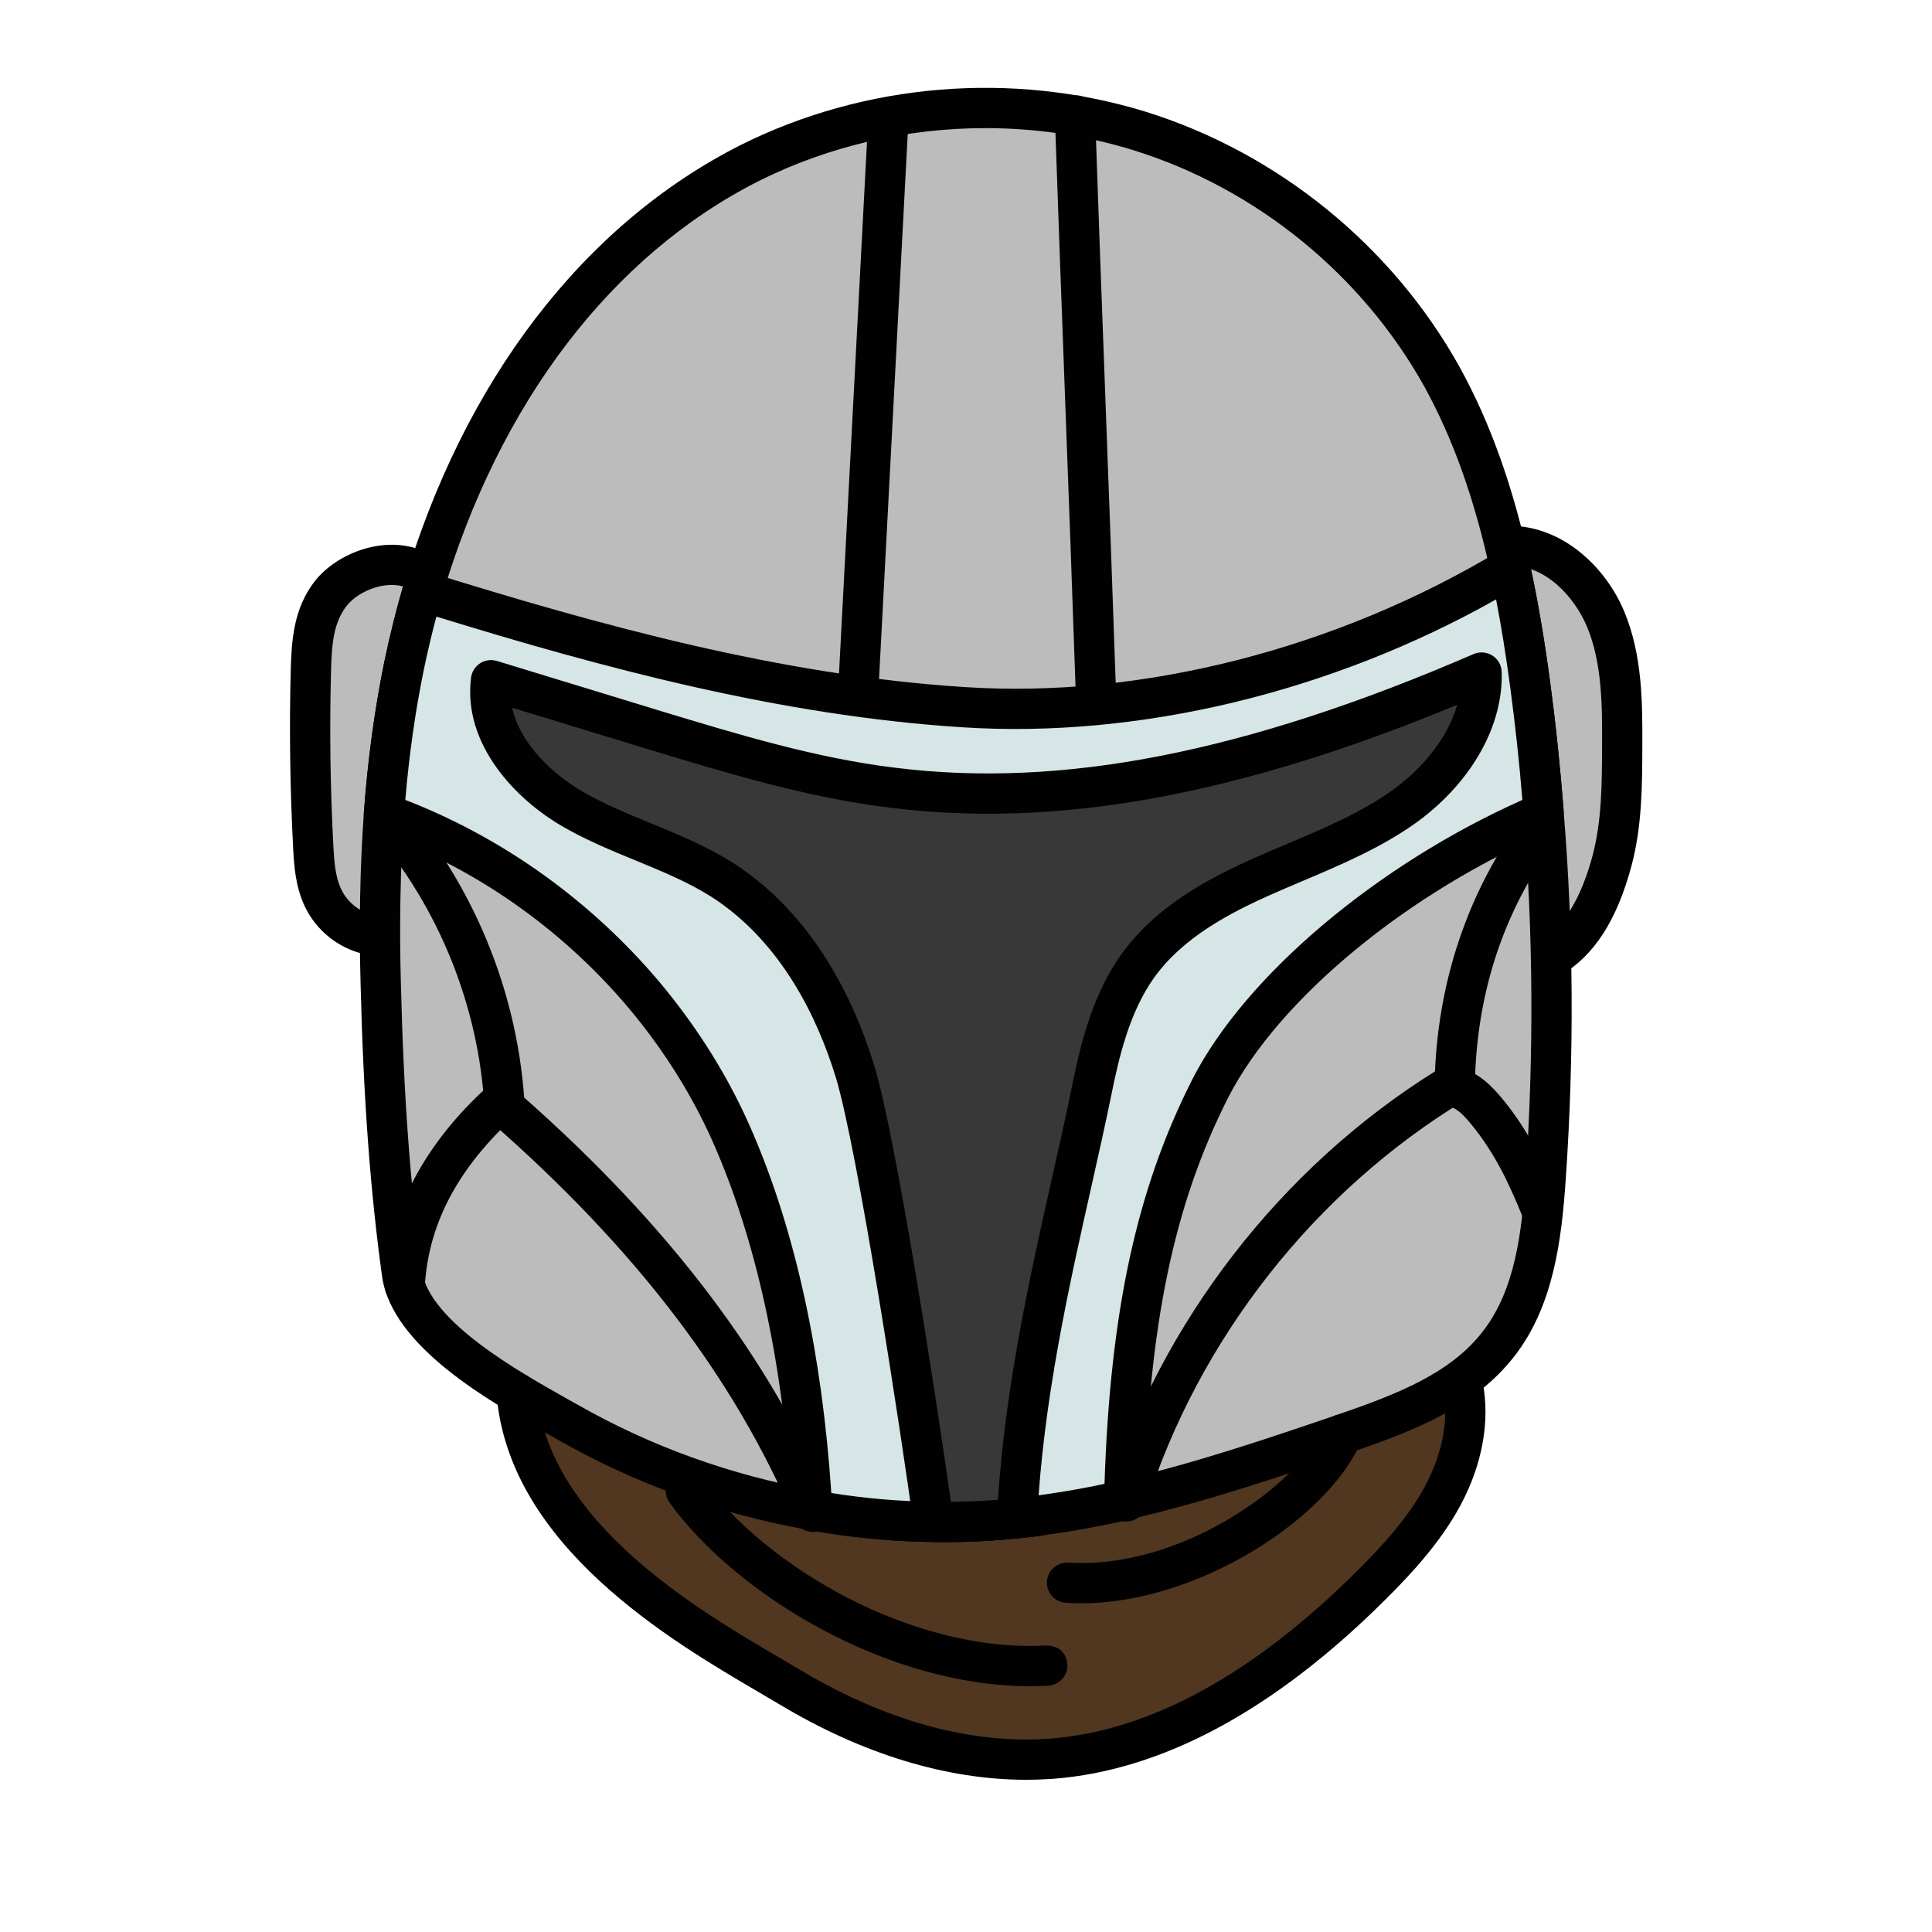 <svg xmlns="http://www.w3.org/2000/svg"  viewBox="0 0 48 48" width="480px" height="480px"><path fill="#bcbcbc" d="M37.474,13.565c1.071-0.025,2.004,0.827,2.417,1.814s0.416,2.092,0.413,3.163	c-0.003,0.959-0.007,1.93-0.257,2.856c-0.25,0.926-0.683,1.91-1.512,2.392L37.474,13.565z"/><path fill="#bcbcbc" d="M10.306,14.143c-0.728-0.302-1.674,0.06-2.1,0.614c-0.426,0.553-0.466,1.232-0.483,1.879	c-0.039,1.468-0.02,2.937,0.058,4.404c0.023,0.432,0.053,0.873,0.248,1.278c0.195,0.405,0.585,0.775,1.114,0.896L10.306,14.143z"/><path fill="#513620" d="M12.837,34.606c0.309,3.808,4.842,6.144,6.795,7.315s4.216,1.945,6.487,1.773	c3.073-0.232,5.771-2.139,7.954-4.314c0.67-0.667,1.316-1.376,1.765-2.208c0.449-0.832,0.691-1.806,0.509-2.734L12.837,34.606z"/><path fill="#bcbcbc" d="M38.4,29.29c-0.1,1.44-0.28,2.96-1.17,4.1c-0.93,1.2-2.44,1.75-3.87,2.24 c-1.79,0.61-3.59,1.22-5.43,1.64c-0.65,0.15-1.3,0.27-1.95,0.36c-0.24,0.04-0.47,0.07-0.71,0.09c-0.69,0.07-1.39,0.1-2.08,0.09 c-1.01-0.01-2.02-0.11-3.01-0.29c-2.14-0.38-4.21-1.12-6.1-2.2c-1.31-0.74-3.86-2.09-4.09-3.67c-0.33-2.37-0.47-4.81-0.53-7.2 c-0.04-1.41-0.02-2.82,0.08-4.22c0.09-1.24,0.25-2.47,0.5-3.69c0.13-0.62,0.28-1.24,0.46-1.85c1.31-4.45,4.03-8.57,8.13-10.64 c2.96-1.48,6.5-1.77,9.67-0.8c3.16,0.98,5.92,3.22,7.53,6.12c0.81,1.47,1.33,3.08,1.69,4.74c0.21,0.96,0.37,1.94,0.5,2.92 c0.14,1.05,0.25,2.1,0.33,3.16C38.6,23.22,38.61,26.26,38.4,29.29z"/><path fill="#010101" d="M23.446,38.312c-0.088,0-0.175-0.001-0.263-0.002c-1.022-0.01-2.063-0.111-3.094-0.298 c-2.22-0.394-4.326-1.154-6.258-2.258l-0.213-0.12c-1.448-0.812-3.871-2.172-4.124-3.913c-0.294-2.115-0.464-4.421-0.535-7.259 c-0.042-1.483-0.015-2.919,0.081-4.269c0.095-1.306,0.267-2.569,0.509-3.755c0.145-0.688,0.298-1.306,0.471-1.891 c1.496-5.083,4.474-8.971,8.384-10.945c3.078-1.539,6.737-1.843,10.042-0.832c3.296,1.022,6.146,3.338,7.821,6.355 c0.76,1.379,1.329,2.974,1.74,4.876c0.194,0.885,0.36,1.854,0.508,2.96c0.14,1.048,0.252,2.121,0.333,3.188 c0.247,3,0.265,6.087,0.051,9.172l0,0c-0.102,1.456-0.293,3.114-1.274,4.373c-0.978,1.259-2.437,1.834-4.103,2.405 c-1.678,0.572-3.579,1.22-5.481,1.654c-0.66,0.153-1.331,0.276-1.992,0.368c-0.24,0.041-0.484,0.072-0.739,0.093 C24.702,38.28,24.074,38.312,23.446,38.312z M24.481,3.183c-1.945,0-3.887,0.443-5.628,1.314 c-3.659,1.848-6.457,5.519-7.874,10.334c-0.165,0.56-0.312,1.152-0.45,1.812c-0.233,1.142-0.399,2.361-0.49,3.624 c-0.094,1.315-0.12,2.719-0.079,4.17c0.069,2.801,0.236,5.071,0.525,7.145c0.182,1.25,2.42,2.506,3.623,3.181l0.218,0.122 c1.833,1.048,3.832,1.769,5.941,2.144c0.976,0.178,1.961,0.272,2.928,0.282c0.677,0.006,1.358-0.02,2.023-0.088 c0.236-0.019,0.453-0.048,0.68-0.085c0.646-0.089,1.286-0.208,1.919-0.354c1.853-0.423,3.728-1.062,5.382-1.626 c1.511-0.518,2.828-1.031,3.636-2.073c0.81-1.038,0.971-2.46,1.066-3.828l0,0c0.211-3.035,0.193-6.071-0.05-9.024 c-0.08-1.052-0.189-2.105-0.327-3.135c-0.144-1.08-0.305-2.021-0.493-2.879c-0.392-1.808-0.928-3.314-1.639-4.606 c-1.551-2.792-4.19-4.938-7.241-5.884C26.961,3.363,25.721,3.183,24.481,3.183z M38.4,29.29h0.01H38.4z"/><path fill="#d6e5e5" d="M38.35,20.19c-3.61,1.53-6.95,4.25-8.28,6.85c-1.52,3-2.04,6.3-2.14,10.23 c-0.65,0.15-1.3,0.27-1.95,0.36c-0.24,0.04-0.47,0.07-0.71,0.09c-0.69,0.07-1.39,0.1-2.08,0.09c-1.01-0.01-2.02-0.11-3.01-0.29 c-0.18-3.13-0.72-6.33-1.92-9.14c-0.56-1.32-1.33-2.55-2.25-3.65c-1.61-1.91-3.7-3.43-6.02-4.35c-0.14-0.06-0.3-0.1-0.45-0.15 c0.09-1.24,0.25-2.47,0.5-3.69c0.13-0.62,0.28-1.24,0.46-1.85c4.4,1.37,8.86,2.59,13.44,2.88c4.6,0.3,9.56-1.04,13.58-3.46 c0.21,0.96,0.37,1.94,0.5,2.92C38.16,18.08,38.27,19.13,38.35,20.19z"/><path fill="#010101" d="M23.446,38.312c-0.088,0-0.175-0.001-0.263-0.002c-1.022-0.01-2.063-0.111-3.094-0.298 c-0.227-0.041-0.396-0.232-0.409-0.463c-0.201-3.503-0.834-6.522-1.881-8.973c-0.528-1.247-1.26-2.433-2.174-3.525 c-1.57-1.864-3.583-3.319-5.82-4.206c-0.091-0.039-0.177-0.063-0.262-0.09l-0.161-0.05c-0.218-0.072-0.358-0.282-0.342-0.511 c0.095-1.305,0.267-2.568,0.509-3.754c0.145-0.688,0.298-1.306,0.471-1.891c0.038-0.129,0.126-0.237,0.243-0.3 c0.118-0.064,0.255-0.077,0.385-0.037c4.219,1.313,8.752,2.569,13.323,2.858c4.393,0.288,9.235-0.949,13.29-3.389 c0.139-0.083,0.311-0.093,0.455-0.031c0.148,0.064,0.257,0.195,0.291,0.352c0.194,0.886,0.36,1.855,0.508,2.961 c0.14,1.048,0.252,2.121,0.333,3.188c0.016,0.214-0.106,0.414-0.304,0.498c-3.547,1.503-6.773,4.163-8.029,6.617 c-1.351,2.665-1.975,5.66-2.086,10.015c-0.006,0.228-0.165,0.423-0.388,0.475c-0.661,0.153-1.332,0.276-1.993,0.368 c-0.24,0.041-0.484,0.072-0.739,0.093C24.702,38.28,24.074,38.312,23.446,38.312z M20.654,37.094 c0.848,0.135,1.701,0.208,2.541,0.216c0.677,0.006,1.358-0.02,2.023-0.088c0.236-0.019,0.453-0.048,0.68-0.085 c0.518-0.072,1.032-0.162,1.543-0.271c0.143-4.304,0.802-7.327,2.183-10.052c1.315-2.572,4.583-5.328,8.199-6.94 c-0.076-0.931-0.177-1.864-0.299-2.777c-0.107-0.804-0.224-1.531-0.354-2.205c-4.096,2.308-8.884,3.461-13.263,3.177 c-4.497-0.285-8.928-1.474-13.065-2.75c-0.111,0.415-0.215,0.852-0.313,1.323c-0.21,1.023-0.364,2.109-0.46,3.232 c0.04,0.014,0.079,0.029,0.117,0.045c2.378,0.943,4.528,2.497,6.206,4.488c0.978,1.17,1.761,2.44,2.327,3.777 C19.771,30.647,20.422,33.643,20.654,37.094z"/><path fill="#373837" d="M36.81,16.71c0.04,1.31-0.82,2.51-1.87,3.29c-1.06,0.77-2.32,1.22-3.52,1.75 c-1.2,0.53-2.4,1.19-3.16,2.26c-0.64,0.9-0.92,2.01-1.14,3.1c-0.63,3.08-1.661,6.757-1.85,10.61c-0.69,0.07-1.39,0.1-2.08,0.09 c-0.25-1.864-1.37-9.31-1.95-11.2s-1.65-3.7-3.31-4.76c-1.15-0.72-2.5-1.06-3.67-1.73c-1.18-0.67-2.23-1.88-2.06-3.22 c1.32,0.4,2.64,0.81,3.96,1.21c1.98,0.6,3.96,1.21,6.01,1.46C27.16,20.2,32.19,18.71,36.81,16.71z"/><path fill="#010101" d="M23.446,38.312c-0.088,0-0.176-0.001-0.263-0.002c-0.248-0.003-0.456-0.188-0.488-0.434 c-0.277-2.064-1.385-9.334-1.933-11.12c-0.437-1.421-1.329-3.353-3.103-4.485c-0.573-0.36-1.206-0.62-1.875-0.896 c-0.591-0.243-1.2-0.494-1.773-0.822c-1.195-0.679-2.518-2.06-2.308-3.717c0.019-0.146,0.101-0.276,0.224-0.356 c0.123-0.081,0.276-0.101,0.418-0.059l4.104,1.254c1.88,0.57,3.824,1.16,5.781,1.398c4.154,0.522,8.722-0.374,14.381-2.823 c0.152-0.065,0.327-0.052,0.466,0.037c0.141,0.089,0.228,0.241,0.232,0.407c0.04,1.327-0.733,2.712-2.071,3.707 c-0.891,0.647-1.898,1.074-2.872,1.486c-0.249,0.105-0.498,0.211-0.744,0.32c-1.059,0.467-2.236,1.081-2.955,2.092 c-0.605,0.854-0.863,1.949-1.057,2.909c-0.147,0.721-0.316,1.474-0.491,2.253c-0.566,2.517-1.207,5.37-1.351,8.283 c-0.012,0.247-0.202,0.448-0.448,0.473C24.703,38.28,24.074,38.312,23.446,38.312z M12.725,17.583 c0.195,0.904,1.023,1.671,1.782,2.103c0.519,0.297,1.072,0.524,1.658,0.766c0.679,0.279,1.381,0.568,2.03,0.975 c2.033,1.298,3.037,3.456,3.522,5.037c0.558,1.814,1.581,8.522,1.908,10.848c0.392-0.004,0.782-0.021,1.169-0.051 c0.186-2.844,0.802-5.585,1.348-8.018c0.174-0.773,0.342-1.519,0.487-2.232c0.214-1.06,0.503-2.276,1.223-3.29 c0.858-1.209,2.183-1.906,3.365-2.428c0.251-0.111,0.505-0.218,0.759-0.326c0.965-0.409,1.876-0.794,2.67-1.372 c0.794-0.59,1.342-1.333,1.56-2.086c-5.465,2.266-9.968,3.077-14.099,2.557c-2.041-0.249-4.027-0.852-5.948-1.434L12.725,17.583z"/><path fill="#010101" d="M21.335,17.428c-0.009,0-0.018,0-0.026,0c-0.275-0.015-0.487-0.25-0.473-0.526l0.738-14.021	C21.588,2.606,21.825,2.4,22.1,2.408c0.275,0.015,0.487,0.25,0.473,0.526l-0.738,14.021C21.82,17.221,21.6,17.428,21.335,17.428z"/><path fill="#010101" d="M27.224,17.632c-0.269,0-0.49-0.213-0.5-0.483c-0.081-2.392-0.169-4.761-0.258-7.13	c-0.088-2.369-0.177-4.738-0.258-7.129c-0.009-0.276,0.207-0.507,0.483-0.517c0.287-0.033,0.507,0.206,0.517,0.482	c0.081,2.39,0.169,4.758,0.258,7.125c0.088,2.371,0.177,4.741,0.258,7.133c0.009,0.276-0.207,0.507-0.483,0.517	C27.234,17.632,27.229,17.632,27.224,17.632z"/><path fill="#010101" d="M20.198,38.062c-0.194,0-0.38-0.114-0.461-0.305c-1.483-3.508-3.946-6.737-7.529-9.873	c-0.102-0.089-0.162-0.214-0.17-0.349c-0.142-2.529-1.129-4.982-2.778-6.905c-0.18-0.21-0.155-0.525,0.055-0.705	c0.208-0.179,0.524-0.156,0.705,0.054c1.745,2.036,2.808,4.617,3.003,7.29c3.615,3.194,6.113,6.5,7.637,10.098	c0.107,0.254-0.012,0.548-0.267,0.655C20.329,38.049,20.264,38.062,20.198,38.062z"/><path fill="#010101" d="M27.979,37.803c-0.05,0-0.1-0.007-0.149-0.023c-0.264-0.083-0.41-0.363-0.327-0.627	c1.354-4.313,4.316-8.138,8.149-10.535c0.103-2.388,0.888-4.612,2.28-6.449c0.168-0.22,0.481-0.262,0.7-0.096	c0.221,0.167,0.264,0.48,0.097,0.701c-1.336,1.762-2.038,3.828-2.086,6.139c-0.004,0.171-0.095,0.329-0.241,0.417	c-3.74,2.262-6.636,5.951-7.946,10.122C28.39,37.667,28.192,37.803,27.979,37.803z"/><path fill="#010101" d="M38.299,30.56c-0.197,0-0.385-0.118-0.464-0.312c-0.355-0.881-0.708-1.608-1.266-2.295	c-0.171-0.21-0.355-0.412-0.551-0.46c-0.269-0.066-0.432-0.337-0.365-0.605c0.066-0.268,0.337-0.431,0.605-0.365	c0.482,0.12,0.819,0.472,1.087,0.8c0.637,0.783,1.026,1.586,1.417,2.551c0.104,0.256-0.021,0.547-0.276,0.651	C38.425,30.548,38.361,30.56,38.299,30.56z"/><path fill="#010101" d="M10.056,32.431c-0.009,0-0.019,0-0.028-0.001c-0.276-0.016-0.486-0.252-0.471-0.528	c0.101-1.744,0.908-3.345,2.4-4.761c0.2-0.19,0.516-0.182,0.706,0.019c0.19,0.201,0.183,0.517-0.019,0.707	c-1.319,1.252-2.003,2.591-2.09,4.093C10.539,32.226,10.319,32.431,10.056,32.431z"/><path fill="#010101" d="M38.535,24.291c-0.172,0-0.34-0.089-0.433-0.249c-0.139-0.239-0.058-0.545,0.182-0.684	c0.564-0.329,0.995-1.032,1.28-2.09c0.233-0.867,0.236-1.812,0.239-2.728c0.004-0.964,0.008-2.056-0.374-2.969	c-0.31-0.74-1.044-1.556-1.944-1.507c-0.291,0.01-0.506-0.212-0.512-0.489c-0.006-0.276,0.213-0.505,0.488-0.511	c1.364-0.021,2.439,1.043,2.89,2.122c0.46,1.1,0.456,2.299,0.452,3.358c-0.003,0.979-0.006,1.992-0.274,2.984	c-0.36,1.34-0.931,2.222-1.743,2.694C38.707,24.269,38.621,24.291,38.535,24.291z"/><path fill="#010101" d="M9.145,23.713c-0.036,0-0.074-0.004-0.111-0.013c-0.628-0.144-1.171-0.579-1.454-1.166	c-0.245-0.508-0.274-1.04-0.297-1.468c-0.078-1.479-0.098-2.974-0.059-4.444c0.02-0.737,0.08-1.511,0.587-2.17	c0.528-0.687,1.707-1.176,2.688-0.771c0.255,0.106,0.376,0.398,0.271,0.653c-0.106,0.256-0.4,0.375-0.653,0.271	c-0.505-0.21-1.214,0.068-1.512,0.457c-0.324,0.422-0.364,0.968-0.38,1.586c-0.039,1.445-0.02,2.914,0.057,4.365	c0.02,0.355,0.041,0.76,0.199,1.087c0.152,0.315,0.442,0.549,0.776,0.625c0.27,0.062,0.438,0.33,0.376,0.599	C9.579,23.557,9.373,23.713,9.145,23.713z"/><path fill="#010101" d="M25.491,44.218c-1.968,0-4.067-0.639-6.116-1.868l-0.516-0.304c-2.172-1.272-6.216-3.639-6.521-7.399	c-0.022-0.275,0.183-0.517,0.458-0.539c0.272-0.021,0.517,0.183,0.538,0.458c0.263,3.241,4.015,5.438,6.029,6.618l0.524,0.309	c1.467,0.879,3.729,1.886,6.192,1.704c2.479-0.187,5.049-1.589,7.64-4.169c0.616-0.614,1.246-1.292,1.679-2.091	c0.438-0.813,0.602-1.666,0.458-2.4c-0.054-0.271,0.123-0.534,0.395-0.587c0.265-0.054,0.533,0.123,0.586,0.395	c0.188,0.961-0.01,2.051-0.559,3.067c-0.496,0.916-1.215,1.689-1.854,2.325c-2.765,2.753-5.547,4.253-8.27,4.458	C25.937,44.209,25.715,44.218,25.491,44.218z"/><path fill="#010101" d="M25.591,41.893c-3.545,0-7.285-2.259-8.953-4.556c-0.162-0.224-0.113-0.536,0.11-0.699	c0.223-0.161,0.536-0.113,0.698,0.111c1.583,2.179,5.217,4.315,8.544,4.133c0.317-0.002,0.513,0.196,0.527,0.471	c0.016,0.276-0.195,0.512-0.471,0.527C25.896,41.889,25.743,41.893,25.591,41.893z"/><path fill="#010101" d="M26.863,39.833c-0.129,0-0.258-0.004-0.386-0.013c-0.275-0.019-0.484-0.257-0.466-0.532	c0.019-0.276,0.257-0.475,0.532-0.466c2.754,0.179,5.701-1.899,6.352-3.391c0.11-0.253,0.41-0.367,0.657-0.259	c0.254,0.11,0.369,0.405,0.259,0.658C32.99,37.717,29.779,39.833,26.863,39.833z"/></svg>